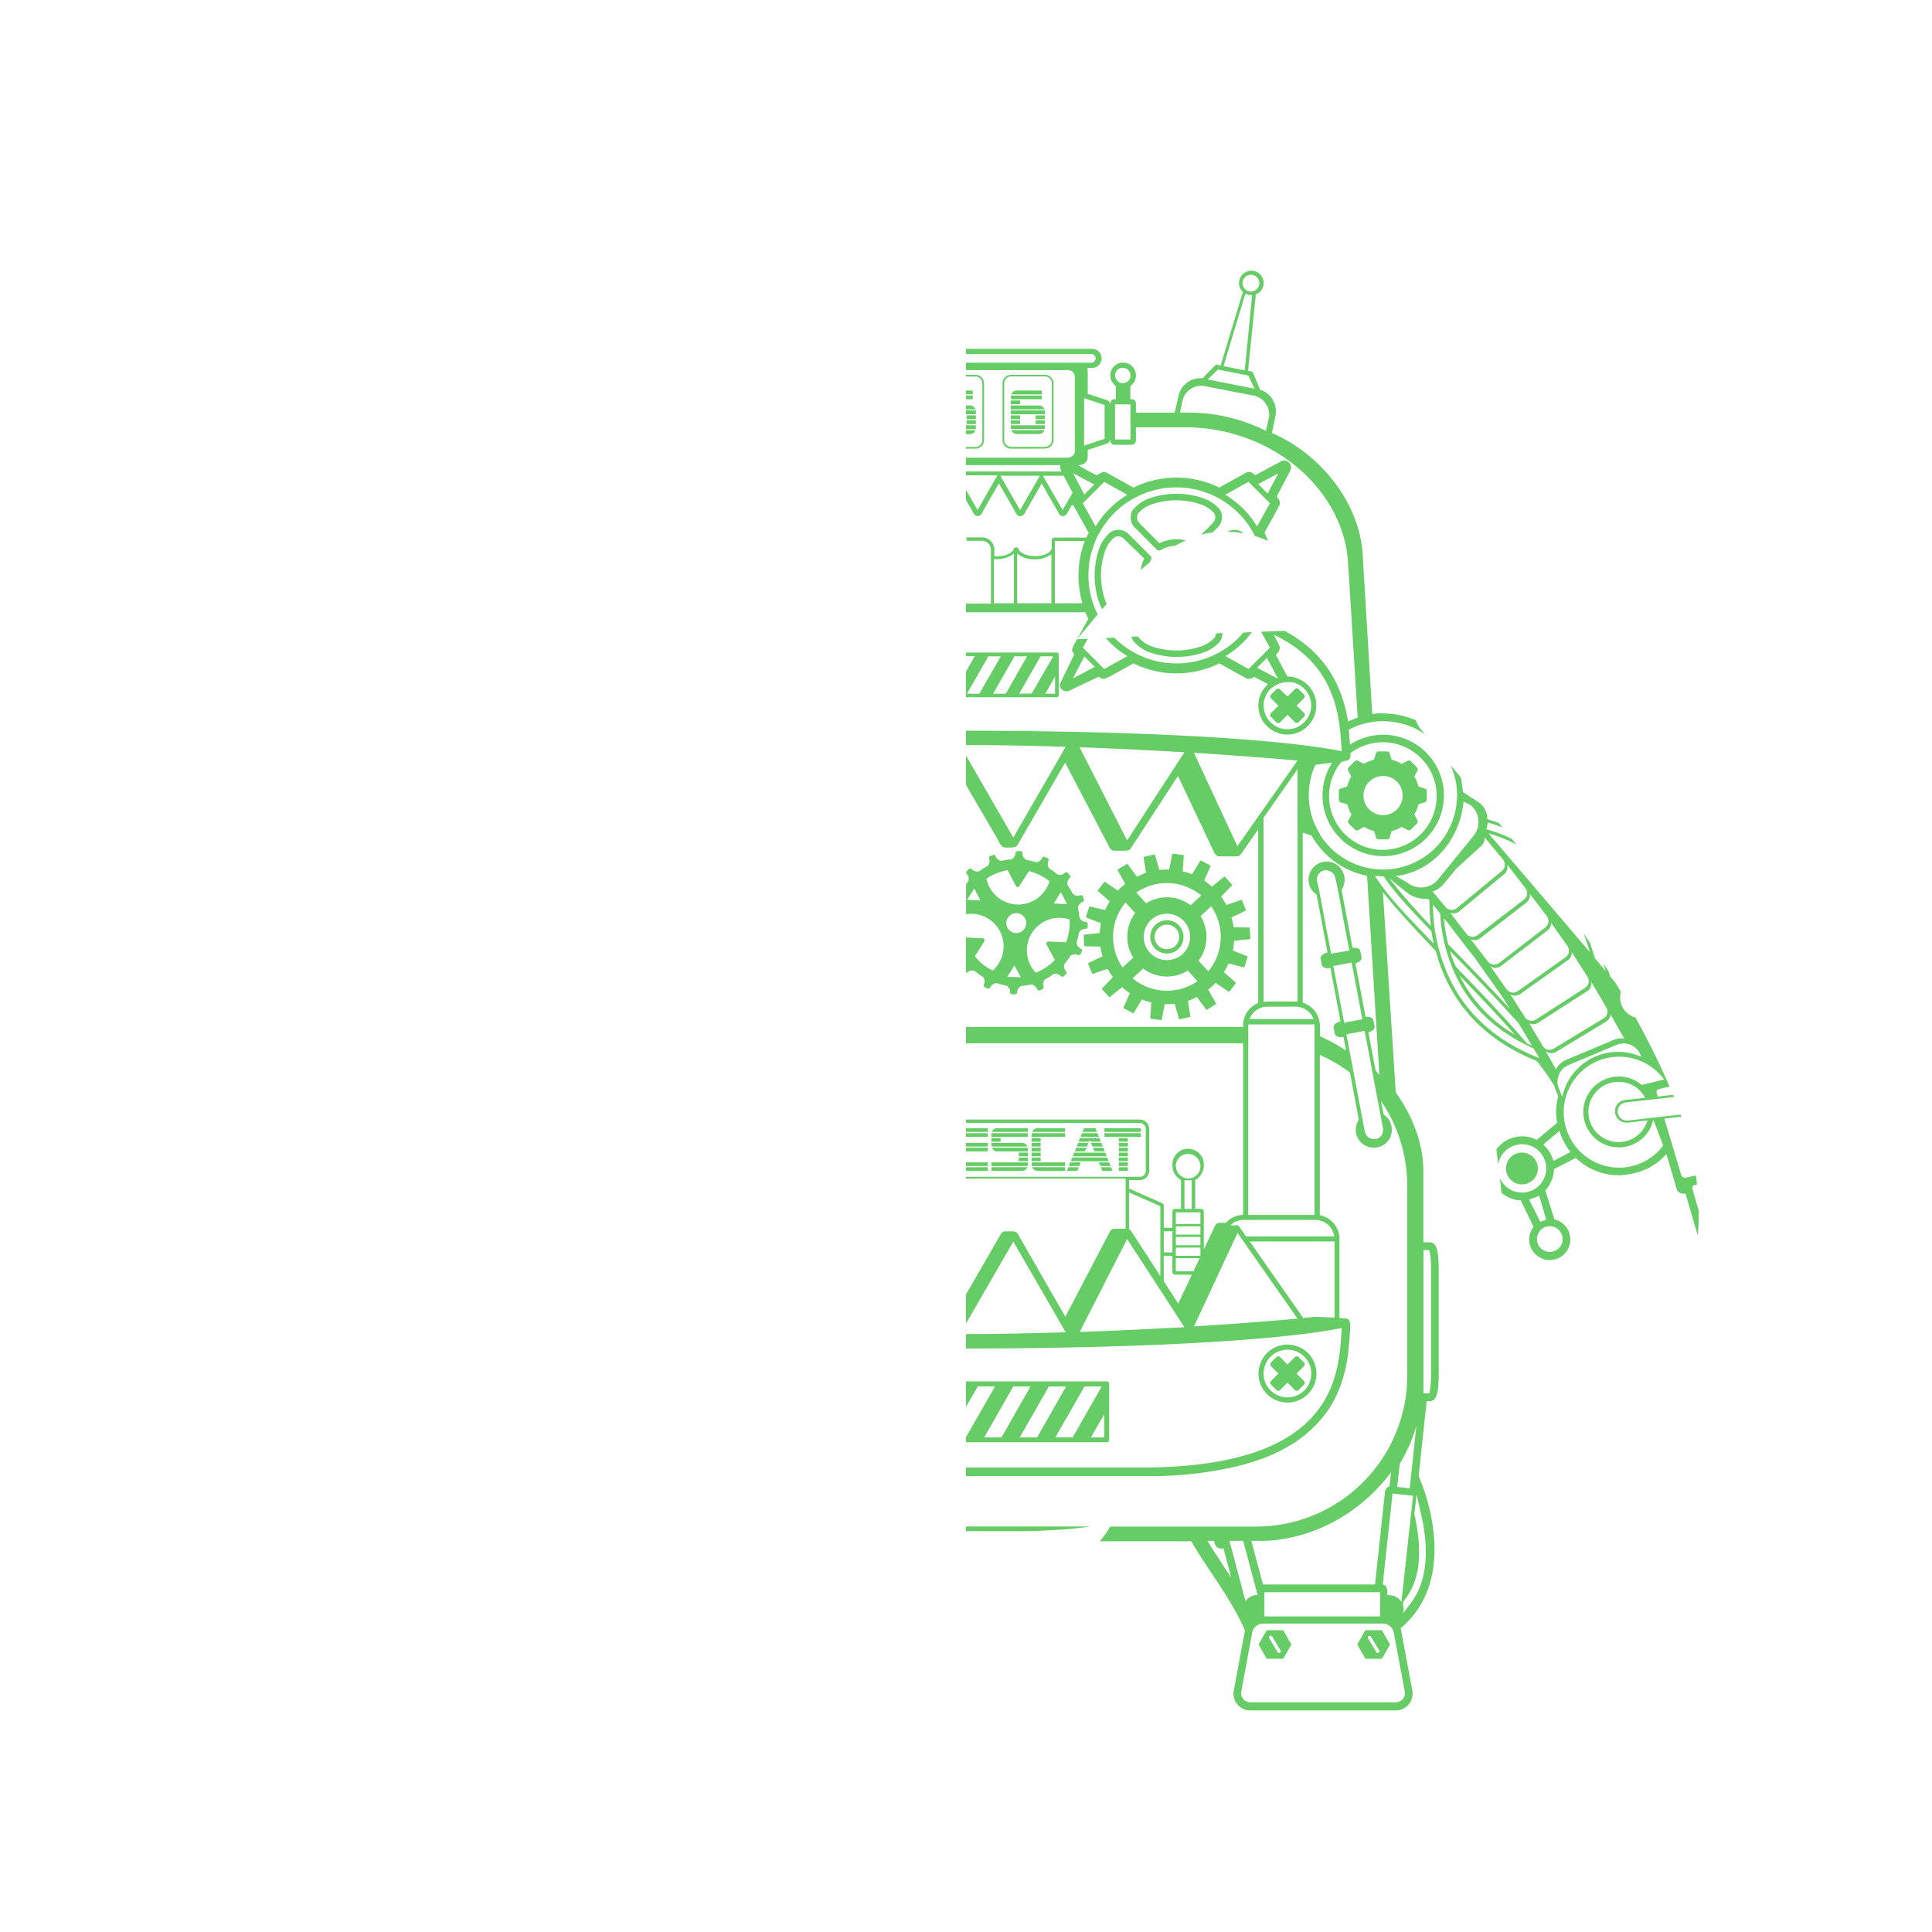 <svg id="图层_1" data-name="图层 1" xmlns="http://www.w3.org/2000/svg" viewBox="0 0 500 500"><defs><style>.cls-1{fill:#6c6;}</style></defs><title>画板 1 副本 222</title><path class="cls-1" d="M332.15,422a.24.24,0,0,0-.19-.11h-4a.24.24,0,0,0-.19.11l-2,3.47a.22.22,0,0,0,0,.22l2,3.49a.24.24,0,0,0,.19.11h4a.24.24,0,0,0,.19-.11l2-3.49a.22.22,0,0,0,0-.22Zm-.88,5.74a.53.53,0,0,1-.24.06.45.45,0,0,1-.37-.2L328.5,424a.43.43,0,0,1,.13-.6.46.46,0,0,1,.61.13l2.16,3.57A.44.44,0,0,1,331.27,427.73Z"/><path class="cls-1" d="M357.69,422a.24.24,0,0,0-.19-.11h-4a.24.24,0,0,0-.19.11l-2,3.47a.22.22,0,0,0,0,.22l2,3.49a.24.24,0,0,0,.19.11h4a.24.24,0,0,0,.19-.11l2-3.49a.22.22,0,0,0,0-.22Zm-.69,5.47a.43.43,0,0,1-.42.33.44.44,0,0,1-.36-.19L354.05,424a.44.44,0,0,1,.13-.59.43.43,0,0,1,.61.14l2.15,3.55A.39.39,0,0,1,357,427.46Z"/><polygon class="cls-1" points="278.64 296.72 281.31 296.72 281.69 295.77 279.01 295.77 278.64 296.72"/><polygon class="cls-1" points="279.64 294.2 284.39 294.2 284.02 293.27 280.02 293.27 279.64 294.2"/><polygon class="cls-1" points="279.14 295.47 281.81 295.47 282.02 294.94 282.23 295.47 284.9 295.47 284.52 294.52 279.52 294.52 279.14 295.47"/><polygon class="cls-1" points="282.35 295.77 282.73 296.72 285.4 296.72 285.03 295.77 282.35 295.77"/><polygon class="cls-1" points="280.53 292 280.15 292.94 283.89 292.94 283.52 292 280.53 292"/><polygon class="cls-1" points="278.13 297.98 280.81 297.98 281.19 297.04 278.51 297.04 278.13 297.98"/><polygon class="cls-1" points="277.11 300.5 286.92 300.5 286.55 299.56 277.51 299.56 277.11 300.5"/><polygon class="cls-1" points="276.12 303.02 278.79 303.02 279.17 302.08 276.5 302.08 276.12 303.02"/><polygon class="cls-1" points="284.37 300.82 284.75 301.76 287.43 301.76 287.05 300.82 284.37 300.82"/><polygon class="cls-1" points="287.93 303.02 287.55 302.08 284.88 302.08 285.25 303.02 287.93 303.02"/><polygon class="cls-1" points="276.62 301.76 279.3 301.76 279.68 300.82 277 300.82 276.62 301.76"/><polygon class="cls-1" points="277.64 299.25 286.42 299.25 286.04 298.3 278 298.3 277.64 299.25"/><polygon class="cls-1" points="282.85 297.04 283.23 297.98 285.91 297.98 285.54 297.04 282.85 297.04"/><rect class="cls-1" x="285.83" y="293.27" width="9.44" height="0.93"/><rect class="cls-1" x="285.83" y="292" width="9.44" height="0.94"/><rect class="cls-1" x="289.54" y="294.52" width="2.35" height="0.94"/><rect class="cls-1" x="289.54" y="295.78" width="2.35" height="0.94"/><rect class="cls-1" x="289.54" y="300.82" width="2.35" height="0.94"/><rect class="cls-1" x="289.54" y="299.56" width="2.35" height="0.94"/><rect class="cls-1" x="289.54" y="298.29" width="2.35" height="0.95"/><rect class="cls-1" x="289.54" y="302.08" width="2.35" height="0.94"/><rect class="cls-1" x="289.54" y="297.04" width="2.35" height="0.94"/><path class="cls-1" d="M398,302.41a4.12,4.12,0,1,0-4.12,4.11A4.12,4.12,0,0,0,398,302.41Z"/><path class="cls-1" d="M347,207.65l1.7.54a9.33,9.33,0,0,0,1.07,2.6l-.81,1.57a.64.64,0,0,0,.11.77l1.61,1.61a.65.65,0,0,0,.46.2.68.68,0,0,0,.31-.08L353,214a9.27,9.27,0,0,0,2.61,1.07l.53,1.7a.66.66,0,0,0,.63.46H359a.65.65,0,0,0,.62-.45l.54-1.7a9.24,9.24,0,0,0,2.6-1.08l1.57.81a.65.65,0,0,0,.77-.1l1.64-1.63a.66.66,0,0,0,.1-.75l-.82-1.58a9.59,9.59,0,0,0,1.07-2.6l1.69-.54a.66.66,0,0,0,.47-.63v-2.27a.66.66,0,0,0-.46-.62l-1.7-.55a9.4,9.4,0,0,0-1.07-2.59l.82-1.57a.65.65,0,0,0-.12-.77l-1.6-1.6a.67.67,0,0,0-.77-.14l-1.58.82a10.13,10.13,0,0,0-2.61-1.08l-.54-1.68a.63.63,0,0,0-.62-.46h-2.27a.63.63,0,0,0-.62.45l-.54,1.7a9.45,9.45,0,0,0-2.61,1.07l-1.58-.82a.66.66,0,0,0-.75.12l-1.6,1.6a.65.65,0,0,0-.14.77l.82,1.58a9.57,9.57,0,0,0-1.07,2.6l-1.72.55a.67.67,0,0,0-.43.62V207A.66.66,0,0,0,347,207.65Zm10.93-6.83a5.07,5.07,0,1,1-5.06,5.06A5.07,5.07,0,0,1,357.91,200.82Z"/><path class="cls-1" d="M340.7,355.49a7.5,7.5,0,1,0-7.5,7.49A7.5,7.5,0,0,0,340.7,355.49Zm-13.67,0a6.17,6.17,0,1,1,6.17,6.15A6.18,6.18,0,0,1,327,355.49Z"/><path class="cls-1" d="M335.13,359.75a.68.68,0,0,0,.94,0l1.4-1.42a.54.54,0,0,0,.19-.47.62.62,0,0,0-.19-.46l-1.92-1.91,1.92-1.93a.68.68,0,0,0,0-.95l-1.4-1.41a.67.67,0,0,0-.47-.19.68.68,0,0,0-.47.19l-1.93,1.93-1.93-1.93a.68.68,0,0,0-.94,0l-1.4,1.41a.68.68,0,0,0,0,.95l1.92,1.93-1.92,1.91a.67.67,0,0,0-.2.46.62.62,0,0,0,.2.47l1.4,1.42a.68.68,0,0,0,.47.19.67.67,0,0,0,.47-.19l1.93-1.93Z"/><path class="cls-1" d="M287.06,372.62V358.15a.64.64,0,0,0-.64-.65H250v6.56l3-5.17s0-.07,0-.1h4.52L250,371.93v1.33h36.42A.63.63,0,0,0,287.06,372.62ZM254.7,372l7.47-13.07s0-.07,0-.1h4.52L259.19,372Zm9.21,0,7.47-13.07a.38.38,0,0,0,0-.1h4.52L268.4,372Zm9.21,0,7.48-13.07a.38.38,0,0,1,0-.1h4.52L277.6,372Zm12.65,0h-3.45l3.45-6Z"/><path class="cls-1" d="M274,180V169.35a.47.47,0,0,0-.48-.47H250v.94h2.28l-2.28,4v6.62h23.47A.47.47,0,0,0,274,180Zm-23.74-.47,5.48-9.6a.1.1,0,0,0,0-.07H259l-5.54,9.67Zm6.76,0,5.48-9.6s0,0,0-.07h3.31l-5.52,9.67Zm6.75,0,5.49-9.6s0,0,0-.07h3.31L267,179.49Zm9.28,0h-2.53l2.53-4.43Z"/><path class="cls-1" d="M315.53,131.65l-.06-.06a10.39,10.39,0,0,0-3.33-2.38,21.3,21.3,0,0,0-15.34,0l-.13.07-.16.08a9.26,9.26,0,0,0-3.21,2.48,1.14,1.14,0,0,0-.15.17,3.74,3.74,0,0,0,.57,4.56l5.67,5.68a.86.86,0,0,0,1,.11,7.61,7.61,0,0,1,3.65-1.09c.93-.5,1.88-1,2.84-1.37a8.86,8.86,0,0,0-2.46-.35,9.39,9.39,0,0,0-4.33,1.06l-.81-.8-1.6-1.61-.57-.56-.84-.85-1.12-1.12h0a4.65,4.65,0,0,1-.72-.92.68.68,0,0,1-.08-.25h0a1.94,1.94,0,0,1,.12-1.49.18.18,0,0,0,.06-.09,7.46,7.46,0,0,1,2.71-2.06l.16-.09a19.32,19.32,0,0,1,7-1.29,19.53,19.53,0,0,1,7,1.29,8.82,8.82,0,0,1,2.74,1.93l0,0a0,0,0,0,0,0,0,2,2,0,0,1,.34,1.47h0v0a.11.11,0,0,1,0,0,1.29,1.29,0,0,1-.11.39.32.32,0,0,1,0,.09h0a6.18,6.18,0,0,1-1.13,1.36l-.12.12h0l-1.42,1.41-.85.86a24.63,24.63,0,0,1,3-.63l1.31-1.3a3.73,3.73,0,0,0,.44-4.73Z"/><path class="cls-1" d="M314.24,165.12v0s0,0,0,0a8.67,8.67,0,0,1-2.74,1.92,19.54,19.54,0,0,1-7,1.3,19.32,19.32,0,0,1-7-1.29l-.16-.09a7.46,7.46,0,0,1-2.71-2.06.21.21,0,0,0-.06-.1s0-.06,0-.09l-1.73.07a3.55,3.55,0,0,0,.4,1,.84.84,0,0,0,.15.18,9.13,9.13,0,0,0,3.21,2.47l.16.09.13.07a21.35,21.35,0,0,0,15.34,0,10.39,10.39,0,0,0,3.33-2.38l.06-.06.11-.17a3.71,3.71,0,0,0,.63-2.14l-1.67.07A1.91,1.91,0,0,1,314.24,165.12Z"/><path class="cls-1" d="M321.39,137.63a3.71,3.71,0,0,0-3.73,0,23.55,23.55,0,0,1,4.14.39l-.24-.21A1.09,1.09,0,0,0,321.39,137.63Z"/><path class="cls-1" d="M293.71,142.18l1.6,1.6.81.81a9.6,9.6,0,0,0-.94,2.92c.76-.65,1.53-1.29,2.32-1.91a6.85,6.85,0,0,1,.37-.71.83.83,0,0,0-.12-1l-5.68-5.68a3.7,3.7,0,0,0-4.55-.56,1.09,1.09,0,0,0-.17.13,9.4,9.4,0,0,0-2.48,3.22l-.09.17a1.34,1.34,0,0,0-.06.12,21.3,21.3,0,0,0,0,15.34c.17.35.35.69.54,1,.38-.44.77-.89,1.17-1.33-.06-.12-.13-.22-.19-.34a19.62,19.62,0,0,1-1.3-7,19.39,19.39,0,0,1,1.3-7l.08-.16a7.41,7.41,0,0,1,2.07-2.7.31.31,0,0,0,.09-.07,2,2,0,0,1,1.49-.13h0a.63.63,0,0,1,.25.09,4.11,4.11,0,0,1,.92.71h0l1.12,1.12.85.85Z"/><path class="cls-1" d="M282.05,234.59a.15.15,0,0,0-.18.11l-.82,2.57a.16.16,0,0,0,.09.19l3.8,1.47a18.7,18.7,0,0,0-.34,2.53l-4,.43a.17.17,0,0,0-.14.16l.12,2.69a.16.16,0,0,0,.15.15l4.06.09a17.39,17.39,0,0,0,.55,2.49l-3.65,1.78a.16.16,0,0,0-.07.21l1,2.49a.15.15,0,0,0,.19.09l3.84-1.31a16.3,16.3,0,0,0,1.38,2.14l-2.82,2.94a.15.15,0,0,0,0,.21l1.82,2a.15.15,0,0,0,.21,0l3.16-2.54a16.76,16.76,0,0,0,2,1.55l-1.65,3.72a.17.17,0,0,0,.08.2l2.39,1.25a.15.15,0,0,0,.2-.07l2.11-3.47a17.21,17.21,0,0,0,2.43.77l-.28,4.05a.15.15,0,0,0,.14.17l2.68.35h0a.14.14,0,0,0,.15-.12l.79-4a18.14,18.14,0,0,0,2.55-.11l1.13,3.91a.18.18,0,0,0,.18.11l2.63-.59a.15.15,0,0,0,.12-.17l-.62-4a17.63,17.63,0,0,0,2.35-1l2.41,3.28a.17.17,0,0,0,.21,0l2.28-1.45a.16.16,0,0,0,0-.21l-2-3.56c.35-.27.67-.54,1-.82s.6-.57.9-.9l3.38,2.26a.16.16,0,0,0,.22,0l1.63-2.14a.16.16,0,0,0,0-.21l-3.06-2.67a15.83,15.83,0,0,0,1.18-2.27l3.94,1a.18.18,0,0,0,.2-.11l.8-2.56a.18.18,0,0,0-.09-.2L319.06,246a16.56,16.56,0,0,0,.33-2.52l4.05-.44a.15.15,0,0,0,.14-.16l-.13-2.69a.14.14,0,0,0-.13-.15h0l-4.07-.08a17.66,17.66,0,0,0-.54-2.5l3.64-1.78a.16.16,0,0,0,.08-.2l-1-2.5a.14.14,0,0,0-.19-.08l-3.85,1.31a19.1,19.1,0,0,0-1.37-2.16l2.82-2.92a.18.18,0,0,0,0-.22l-1.83-2a.15.15,0,0,0-.21,0l-3.16,2.54a20,20,0,0,0-2-1.55l1.64-3.71a.18.18,0,0,0-.06-.21l-2.4-1.25a.18.18,0,0,0-.21.06l-2.1,3.48a15.25,15.25,0,0,0-2.43-.76l.28-4.06a.16.16,0,0,0-.14-.17l-2.68-.35a.15.15,0,0,0-.17.12l-.78,4a18,18,0,0,0-2.55.11l-1.13-3.9a.15.15,0,0,0-.18-.11l-2.63.58a.16.16,0,0,0-.13.17l.62,4a17,17,0,0,0-2.35,1l-2.4-3.29a.14.14,0,0,0-.21,0L289.3,225a.15.15,0,0,0-.05.21l1.95,3.56c-.39.31-.68.57-1,.82s-.57.55-.9.9L286,228.25a.17.17,0,0,0-.22,0l-1.64,2.14a.17.17,0,0,0,0,.21l3.06,2.67a16.27,16.27,0,0,0-1.18,2.26Zm19.33,21.8a14,14,0,0,1-8.28-3.2l2.75-2.53a10.22,10.22,0,0,0,11.55.52l2.52,2.75A14,14,0,0,1,301.38,256.39ZM296,242.21a6,6,0,1,1,5.73,6.26A6,6,0,0,1,296,242.21Zm17.45-7.66a13.88,13.88,0,0,1-.75,16.82l-2.52-2.75a10.22,10.22,0,0,0,.52-11.55Zm-10.84-6a14,14,0,0,1,8.28,3.21l-2.75,2.52a10.2,10.2,0,0,0-11.55-.51L294.08,231A14,14,0,0,1,302.62,228.55Zm-11.33,5,2.51,2.75a10.22,10.22,0,0,0-.5,11.55l-2.76,2.52A13.88,13.88,0,0,1,291.29,233.57Z"/><path class="cls-1" d="M306.3,242.66a4.31,4.31,0,1,0-4.49,4.12A4.3,4.3,0,0,0,306.3,242.66Zm-7.47-.33a3.17,3.17,0,1,1,3,3.31A3.17,3.17,0,0,1,298.83,242.33Z"/><path class="cls-1" d="M252.35,251.35a15.37,15.37,0,0,0,2.07,1.51,1.8,1.8,0,0,1,.22,1.93.56.56,0,0,0,.26.72l.67.31a.53.53,0,0,0,.41,0,.63.63,0,0,0,.31-.29,1.82,1.82,0,0,1,1.63-1.08,17,17,0,0,0,2.49.6,1.82,1.82,0,0,1,1,1.71.54.54,0,0,0,.51.56l.74,0a.54.54,0,0,0,.56-.51,1.88,1.88,0,0,1,1.1-1.64,16.53,16.53,0,0,0,2.53-.39,1.83,1.83,0,0,1,1.53,1.22.63.63,0,0,0,.28.3.7.7,0,0,0,.43,0l.68-.27a.53.53,0,0,0,.3-.68,1.85,1.85,0,0,1,.4-1.92,16.36,16.36,0,0,0,2.18-1.34,1.87,1.87,0,0,1,1.89.53.55.55,0,0,0,.76,0l.54-.49a.56.56,0,0,0,.17-.37.51.51,0,0,0-.14-.39,1.85,1.85,0,0,1-.37-1.94,17.23,17.23,0,0,0,1.51-2.06,1.86,1.86,0,0,1,1.94-.23.55.55,0,0,0,.72-.27l.3-.66a.54.54,0,0,0-.26-.71,1.86,1.86,0,0,1-1.09-1.63,15.59,15.59,0,0,0,.61-2.49,1.81,1.81,0,0,1,1.71-1,.55.55,0,0,0,.56-.52l0-.73a.52.52,0,0,0-.51-.56,1.83,1.83,0,0,1-1.63-1.09,16.83,16.83,0,0,0-.39-2.53,1.86,1.86,0,0,1,1.21-1.55.55.55,0,0,0,.32-.69l-.25-.68a.54.54,0,0,0-.69-.32,1.86,1.86,0,0,1-1.92-.39,16.12,16.12,0,0,0-1.34-2.18,1.83,1.83,0,0,1,.53-1.89.55.55,0,0,0,0-.76l-.49-.54a.53.53,0,0,0-.37-.18.54.54,0,0,0-.4.15,1.84,1.84,0,0,1-1.92.37,16.84,16.84,0,0,0-2.07-1.51,1.82,1.82,0,0,1-.23-2,.53.53,0,0,0-.26-.7l-.67-.31a.51.51,0,0,0-.4,0,.53.53,0,0,0-.31.28,1.87,1.87,0,0,1-1.63,1.09,15.2,15.2,0,0,0-2.5-.61,1.83,1.83,0,0,1-.95-1.71.54.54,0,0,0-.52-.56l-.73,0a.54.54,0,0,0-.56.51,1.8,1.8,0,0,1-1.1,1.63,16.46,16.46,0,0,0-2.53.4,1.85,1.85,0,0,1-1.54-1.21.54.54,0,0,0-.28-.31.53.53,0,0,0-.41,0l-.69.25a.5.5,0,0,0-.29.28.53.53,0,0,0,0,.41,1.81,1.81,0,0,1-.38,1.91,17.94,17.94,0,0,0-2.19,1.35,1.87,1.87,0,0,1-1.89-.54.58.58,0,0,0-.37-.17h0a.6.6,0,0,0-.39.14l-.53.51a.48.48,0,0,0-.17.37.52.52,0,0,0,.13.38,1.82,1.82,0,0,1,.38,1.93l-.55.69v7.81a8.88,8.88,0,0,1,1.63-.11,8.41,8.41,0,0,1,5.26,14.69,14,14,0,0,1-4.62-3.68l2.44-3.87a.52.52,0,0,0,0-.54.51.51,0,0,0-.45-.28l-4.28-.18v9.08a.48.48,0,0,0,.41-.13A1.88,1.88,0,0,1,252.35,251.35Zm8.34,1.43,1.87-2.94,1.61,3.08Zm2.21-11.31a2.58,2.58,0,1,1,2.69-2.47A2.58,2.58,0,0,1,262.9,241.47ZM276.81,238c0,.49,0,1,0,1.48a13.64,13.64,0,0,1-.91,4.37l-4.57-.19a.56.56,0,0,0-.48.25.6.6,0,0,0,0,.54l2.13,4a13.88,13.88,0,0,1-4.91,3.29,8.42,8.42,0,0,1,6.44-14.21A8.12,8.12,0,0,1,276.81,238Zm-2.25-7.11,1.62,3.09-3.48-.15Zm-24.28,2,1.86-2.94,1.61,3.08Zm5-5.5a14,14,0,0,1,5.5-2.18l2.12,4.06a.54.54,0,0,0,.47.28.48.48,0,0,0,.46-.25l2.46-3.86a14.11,14.11,0,0,1,5.31,2.61,8.42,8.42,0,0,1-16.32-.66Z"/><path class="cls-1" d="M328.93,179.77a.66.66,0,0,0,0,.94l1.92,1.92-1.92,1.91a.68.68,0,0,0,0,1l1.4,1.41a.63.63,0,0,0,.94,0L333.2,185l1.93,1.92a.66.66,0,0,0,.47.21,1,1,0,0,0,.47-.21l1.4-1.41a.67.67,0,0,0,0-1l-1.92-1.91,1.92-1.92a.57.57,0,0,0,.19-.47.63.63,0,0,0-.19-.47l-1.4-1.41a.68.68,0,0,0-.94,0l-1.93,1.93-1.05-1-.78-.74h0c-.41-.4-.73-.32-.9-.23h0a.67.67,0,0,0-.14.09Z"/><rect class="cls-1" x="250" y="292" width="5.64" height="0.94"/><rect class="cls-1" x="250" y="293.27" width="5.64" height="0.93"/><rect class="cls-1" x="250" y="295.78" width="5.64" height="0.94"/><rect class="cls-1" x="250" y="297.04" width="5.64" height="0.94"/><rect class="cls-1" x="250" y="302.08" width="5.64" height="0.94"/><rect class="cls-1" x="250" y="300.82" width="5.64" height="0.94"/><rect class="cls-1" x="256.59" y="294.52" width="2.36" height="0.94"/><path class="cls-1" d="M256.59,293.57v.63H266v-.93h-9.42A1.39,1.39,0,0,0,256.59,293.57Z"/><path class="cls-1" d="M266,292h-7.87a1.43,1.43,0,0,0-1.45.94H266Z"/><path class="cls-1" d="M256.59,296.4a1.58,1.58,0,0,0,0,.32h9.29a1.46,1.46,0,0,0-1.45-.94h-7.87Z"/><rect class="cls-1" x="263.67" y="298.29" width="2.37" height="0.95"/><rect class="cls-1" x="263.67" y="299.56" width="2.37" height="0.94"/><path class="cls-1" d="M256.59,303h7.87a1.46,1.46,0,0,0,1.45-.94h-9.32Z"/><path class="cls-1" d="M256.59,301.76H266c0-.09,0-.21,0-.3v-.64h-9.45Z"/><path class="cls-1" d="M266,297.36a2.91,2.91,0,0,0,0-.32h-9.29a1.43,1.43,0,0,0,1.45.94H266Z"/><rect class="cls-1" x="266.98" y="295.78" width="2.35" height="0.94"/><rect class="cls-1" x="266.98" y="294.52" width="2.35" height="0.94"/><path class="cls-1" d="M267,293.57v.63h8.66v-.93H267A1.39,1.39,0,0,0,267,293.57Z"/><path class="cls-1" d="M275.64,292h-7.09a1.44,1.44,0,0,0-1.44.94h8.53Z"/><rect class="cls-1" x="266.98" y="297.04" width="2.35" height="0.94"/><path class="cls-1" d="M268.55,303h7.09v-.94h-8.53A1.44,1.44,0,0,0,268.55,303Z"/><rect class="cls-1" x="266.98" y="299.56" width="2.35" height="0.94"/><path class="cls-1" d="M267,301.46a1.53,1.53,0,0,0,0,.3h8.63v-.94H267Z"/><rect class="cls-1" x="266.98" y="298.29" width="2.35" height="0.95"/><path class="cls-1" d="M438,307.69a.79.79,0,0,1,.06-.64.85.85,0,0,1,.54-.39l.6-.14c-.09-.77-.2-1.54-.32-2.31l-.82.19-.05,0-1.76.4a1,1,0,0,1-1.13-.66l-4.39-14.64,4.37-.49c-.06-.19-.13-.38-.19-.56L421.28,290a2.38,2.38,0,0,1-2.61-2.09,2.37,2.37,0,0,1,2.08-2.61l12.48-1.39c-.07-.19-.14-.37-.22-.56l-4,.45-.28-.95a.81.81,0,0,1,.61-1l2.74-.63c-.36-.85-.7-1.63-1-2.3-2.46-5.44-5.07-10.6-7.8-15.57a5.43,5.43,0,0,1-4-5.24,5.36,5.36,0,0,1,.2-1.46c-.48-.81-1-1.61-1.46-2.4l-1.2-1.42-.16-.21c-.09-.36-.19-.7-.28-1.05-.46-.74-.94-1.47-1.41-2.2.18.64.36,1.26.54,1.92L412.77,248c-.41-1.38-.84-2.7-1.28-4-.54-.81-1.09-1.62-1.64-2.42.55,1.49,1.09,3.07,1.6,4.74l-.22-.17-26-30.47a35.42,35.42,0,0,1,7.25,2.91l-1.23-1.5a37,37,0,0,0-6.6-2.49,5.81,5.81,0,0,0,.36-1.75c1.22.35,2.5.76,3.82,1.27l-.94-1.14c-1-.37-2.06-.69-3-1,0-.17,0-.32,0-.49a5.08,5.08,0,0,0-2.06-3.74L378.62,205c-.18-1.49-.37-2.81-.55-3.79-.36-.44-.72-.87-1.09-1.3l-1.58-1.89a19,19,0,0,1,1.65,6.6l0,0a7.69,7.69,0,0,1,0,2v0A19.14,19.14,0,0,1,346.17,221c-.32-.23-.64-.48-1-.79l-.09-.09-.23-.22a14.32,14.32,0,0,1-1.22-1.25A22.28,22.28,0,0,1,342,216.6a31.14,31.14,0,0,1-2.18-4.35l-.15-.51c-.2-.57-.29-.91-.29-.91h0a18.78,18.78,0,0,1-.67-5,19.1,19.1,0,0,1,1.73-7.92h.33l4-.56a15.71,15.71,0,1,0,4.61-4.64l-.3-3.89a19.08,19.08,0,0,1,19.67,1.18l-.95-1.15a7.28,7.28,0,0,1-1.34-2.42,21.06,21.06,0,0,0-8.51-1.79,7.91,7.91,0,0,0-2.81.2l-2.48-41.35c-.82-13.33-10.81-25.95-23.47-31.42l.91-4.55a5.83,5.83,0,0,0-4-6.65l-1.77-4.33a.67.67,0,0,0-.48-.4l-.66-.14L323,96l2-19.82a2.34,2.34,0,0,0,.27-.15.29.29,0,0,1,.11,0l0,0a3.16,3.16,0,0,0,1.11-4.55,3.21,3.21,0,0,0-2-1.37,3.25,3.25,0,0,0-3.78,2.53,3.17,3.17,0,0,0,.56,2.48h0l.18.19c.07.08.12.17.2.25l-5.74,19-.29-.06-.55-.11a.68.68,0,0,0-.61.19l-3.28,3.34a3.93,3.93,0,0,0-.48-.06,5.86,5.86,0,0,0-5.72,4.7l-1,4.24h-10v-2.39a1.12,1.12,0,0,0-1.12-1.11h-.33v-3.4a3.32,3.32,0,1,0-3.73,0v3.4h-.34a1.11,1.11,0,0,0-1.11,1.11v.22h-.08a1.12,1.12,0,0,0-.76-1.06l-5-1.65V96.08a3.25,3.25,0,0,0-.14-.89h1.11a2.46,2.46,0,1,0,0-4.91H250v1.34h32.43a1.12,1.12,0,1,1,0,2.24H250v1.93h26.41a1.78,1.78,0,0,1,1.77,1.79v19.08a1.78,1.78,0,0,1-1.77,1.78H250v1.94h24.46a1.77,1.77,0,0,0,.11,1.35l.17.3H250v1h8.13L253,132l-3-5.21v2.64l2.13,3.66a1.08,1.08,0,0,0,.88.46,1.12,1.12,0,0,0,1-.55l1-1.8.56-1,.54-.92,2.41-4.18,2.2,3.82.49.84.16.27.23.41.55,1,.91,1.58a1.11,1.11,0,0,0,1,.55,1.12,1.12,0,0,0,1-.55l.54-.94,1.69-2.94,2.31-4,.5.86.63,1.1,0,.06.9,1.56,1,1.69.49.84,1,1.76a1.09,1.09,0,0,0,.95.55,1.15,1.15,0,0,0,1-.55l1.26-2.2.51-.05c0,.1.06.19.1.29l.91,1.63,2.14,3.85.76,1.35c-.21.41-.4.82-.58,1.24h-8.3a.66.66,0,0,0-.68.66v2.21a1,1,0,0,0-.09.13c-.21.87-1.9,1.8-4.23,1.8s-4-.94-4.24-1.8l0,0a.68.68,0,0,0-.18-.28l-.09-.06a.65.65,0,0,0-.33-.11h-.12c-.05,0-.09,0-.13.05h-.05a.66.66,0,0,0-.46.44c-.22.86-1.91,1.8-4.25,1.8-.23,0-.46,0-.68,0v-1.69a3.2,3.2,0,0,0-3.2-3.2h-4v.89h4a2.31,2.31,0,0,1,2.31,2.31v13.94H250v2.25h30.89c.23.58.5,1.15.77,1.71l-2.17,3.91L278,166.78s-.81,1.38-.44,1.85l.44.75L274.31,177a1.35,1.35,0,0,0,.49,1.4,1.75,1.75,0,0,0,1.25.51,1.72,1.72,0,0,0,.83-.2l.68-.36.64-.31,6.15-2.9.17.11a2,2,0,0,0,.44.27l.17.07a1.38,1.38,0,0,0,.49.1,1,1,0,0,0,.54-.15l1.07-.47,6.11-3.38a25.21,25.21,0,0,0,22.22,0l6.84,3.78a1.79,1.79,0,0,0,2.11-.29l0-.05,3.65,1.92a7.42,7.42,0,0,0-2.5,5.55,7.5,7.5,0,1,0,7.52-7.5l-3-5.66.49-.5a1.77,1.77,0,0,0,.3-2.1L330,164.94l-.33-.68c16.23,7.72,17,21.21,17.54,29.72,0,.14,0,.29,0,.43-5.37-1.13-29.32-5.18-97.21-5.31v3.72c8.89,0,17.56.2,25.79.46l-13.54,23.47L250,195.54v7.54l.53.91,0,.08,7,12,1,1.73a0,0,0,0,0,0,0l0,.07a2.94,2.94,0,0,0,1.2,1.4,1.56,1.56,0,0,0,.43.08h1.14a4.18,4.18,0,0,0,1.58-.22,1.38,1.38,0,0,0,.42-.38l11.18-19.35,1.18-2,1.23,2.35,2.83,5.4,7.29,13.91.08.16.11.22a1.34,1.34,0,0,0,1.18.72H291a4.19,4.19,0,0,0,1-.11h0c.61-.16.6-.44.6-.44l11.6-17.79.66-1,.29.61,8,16.91,1,2.1a2.23,2.23,0,0,0,1.08,1.19l.18,0h4.65a1.34,1.34,0,0,0,1.08-.57l4.48-6.4v44.92a6.31,6.31,0,0,0-3.69,4.11,10.33,10.33,0,0,0-.22,1.22,4,4,0,0,0,0,.5v.38H250V270h71.72v44.41a6.23,6.23,0,0,0-4.48,2.05h-1.58a1.35,1.35,0,0,0-1.21.76l-2.9,6.13v-9.83a.66.66,0,0,0-.66-.67h-1.57v-7.47a4.3,4.3,0,0,0,2.23-3.81,4.07,4.07,0,1,0-8.13,0,4.3,4.3,0,0,0,2.23,3.81v7.47h-1.56a.67.67,0,0,0-.67.67v4.22h-2.23V312a.64.64,0,0,0-.4-.6l-8.59-3.81V305.4H295a2.43,2.43,0,0,0,2.42-2.44V292.17a2.44,2.44,0,0,0-2.42-2.44H250v.89h45a1.55,1.55,0,0,1,1.53,1.55V303a1.54,1.54,0,0,1-1.53,1.55H250V305h41.31v13h-2.88a1.34,1.34,0,0,0-1.18.72l-2.74,5.24-7.14,13.64-1.66,3.15-1.19-2.07-.13-.22-1.9-3.3L263.79,320l-.39-.68a1.24,1.24,0,0,0-.45-.43,2.46,2.46,0,0,0-1.13-.23h-1.61a1.33,1.33,0,0,0-1.16.66l-8.85,15.32-.2.35v7.52l12.25-21.19,13.55,23.47c-8.23.26-16.9.43-25.8.46V349c67.88-.12,91.83-4.18,97.21-5.31,0,.14,0,.28,0,.43-.73,12.46-2.1,35.67-51.77,35.67H250V382h45.91c1,0,2.06,0,3.07,0V382h1V382a98.71,98.71,0,0,0,18.76-2.21l1.16-.26c.64-.16,1.29-.32,1.91-.49s1.09-.31,1.74-.51l.44-.14c.9-.29,1.92-.63,3-1l.22-.08,1-.41c.55-.23,1.1-.46,1.62-.7h0l1-.48c.1-.05.19-.11.29-.15h0l.38-.2v0l.26-.13v0l.44-.23v0c.43-.23.84-.45,1.23-.69v0L334,374v0l.19-.12h0c.25-.15.49-.29.73-.45h0c.72-.46,1.39-.94,2-1.43a32,32,0,0,0,6.31-6.4l.28-.39.4-.56a28.66,28.66,0,0,0,1.47-2.54l0,0c.15-.29.3-.58.43-.85l0,0a35.74,35.74,0,0,0,3.05-10.82c.06-.49.37-3.56.44-4.53,0-.57.07-1.12.1-1.65,0-.21,0-.41,0-.62v-.07h0a.76.76,0,0,1,0-.15h0c.06-.49.15-2.06-1.11-2.21l-1.64-.09,0-.54h0V320.62a6.28,6.28,0,0,0-5.08-6.13V273a42.25,42.25,0,0,1,7.81,4.57l2.27,12.24a4.63,4.63,0,0,0,2.72,7.06,6.07,6.07,0,0,0,2.14.07h-.05a5.13,5.13,0,0,0,.87-.26h0a4.6,4.6,0,0,0,2.08-1.68,4.67,4.67,0,0,0-1.33-6.54l-.67-3.51a38.8,38.8,0,0,1,6.78,22V356a39.12,39.12,0,0,1-39.09,39.08h-37.8a1.29,1.29,0,0,1-.09.16,20,20,0,0,1-1.54,2.33c-.31.42-.66.86-1.05,1.31H308.3c1.43,2.48,3.11,5,4.92,7.77l.11.15c3.15,4.72,6.58,9.86,8.85,15.13a.14.14,0,0,1,0,.07l-2.86,15.42a4.36,4.36,0,0,0,4.4,5.24h37.38a4.48,4.48,0,0,0,3.48-1.57,4.39,4.39,0,0,0,.91-3.67L362.62,422c0-.19-.11-.38-.17-.57h0C379,407.48,367.14,382,367.14,382l2.08-19.37h.64c1.69,0,2.49-1.16,2.49-7.77V329.28c0-6.61-.8-7.77-2.49-7.77h-1.5V303c0-11.25-7.14-20.23-7.14-20.23L357.9,230.9h0c3.59,4.51,8.4,9.69,13.67,15.18a41.68,41.68,0,0,0,4.24,10.38c4.7,8.11,12.07,14.19,21.94,18.14a67.65,67.65,0,0,1,4.53,6.45,4.75,4.75,0,0,0,.34,1.09l.65,1.57a16.44,16.44,0,0,0-.55,4.12,15.71,15.71,0,0,0,.15,2h0s0,.14.07.38,0,.25.05.38L397.69,295a8.21,8.21,0,0,0-10.43,2.48l.48,3.82a6.26,6.26,0,1,1,.42,3.56c.15,1.27.29,2.54.43,3.81a8.24,8.24,0,0,0,5,2l3.3,6.85a5.24,5.24,0,0,0-1.13,3.24,5.32,5.32,0,1,0,6.53-5.17l-2.35-7.47a4,4,0,0,0,.26-.32,2,2,0,0,0,.14-.22A8.24,8.24,0,0,0,402,304a4.88,4.88,0,0,0,.16-1.42l5.64-2.92h0c.17.16.33.32.51.46h0a16.13,16.13,0,0,0,9.39,4,18.23,18.23,0,0,0,7.91-1.38l.7-.28a16.56,16.56,0,0,0,4.93-3.77l.18.49,2.49,8.47a1.79,1.79,0,0,0,2.09,1.23l.2,0,3.16,10.8a51.07,51.07,0,0,0,.28-6.31ZM264,132l-5.12-8.88h10.24Zm11,0-5.1-8.88h5.37l2.32,4.41Zm-12.6,24.12h-5.18V144.7c.22,0,.45,0,.68,0a6.48,6.48,0,0,0,4.5-1.48Zm9.7,0h-8.86V143.23a6.45,6.45,0,0,0,4.54,1.51,6.76,6.76,0,0,0,4.32-1.31Zm8,0H273V140h7.74A25.64,25.64,0,0,0,280.11,156.07Zm41.5-83.26a2.18,2.18,0,1,1,1.72,2.56A2.2,2.2,0,0,1,321.61,72.81ZM322.3,76a3.39,3.39,0,0,0,1.76.33l-1.93,19.51-5.48-1.09Zm-7.08,19.64,7.84,1.55,1.62,3.41-12.12-2.39ZM306,103.85a4.94,4.94,0,0,1,4.84-4,5.12,5.12,0,0,1,1,.09l12.65,2.45a5,5,0,0,1,3.89,5.8l-.78,3.3A45,45,0,0,0,307,106.78l-1.63,0Zm-17.43-6.67a2,2,0,1,1,2,2A2,2,0,0,1,288.61,97.18Zm0,7.47h4v9.08h-4Zm-8-1.6,5.3,1.76v8.75l-5.3,1.76Zm-2.84,19.44,5.48,2.89-2.59,2.6Zm2.5,7.76,5.54-5.54,6,3.35a23.58,23.58,0,0,0-8.21,8.2Zm-2.59,45.33,3-5.69,2.7,2.7Zm56.33,1a1.24,1.24,0,0,1,.32,0l.24,0a6.15,6.15,0,1,1-7.5,6,6.09,6.09,0,0,1,1.89-4.4v0l.05,0,.11-.1c.12-.11.41-.31.41-.31A6.42,6.42,0,0,1,334,176.57Zm-3.22-.91-5.41-2.85,2.56-2.56Zm1.68-12.41-6.05.25,2.28,4.1-5.52,5.53-6-3.33a24.66,24.66,0,0,0,4.61-3.59,23.79,23.79,0,0,0,2.23-2.62l-2.2.09c-.39.46-.78.92-1.21,1.35a22.78,22.78,0,0,1-32.19,0l-2.21.09c.33.37.67.74,1,1.09a24.34,24.34,0,0,0,4.61,3.59l-6,3.33-5.54-5.53,1.28-2.29-2.79.11c1.57-1.85,3.36-4.06,5.35-6.4a22.74,22.74,0,1,1,40.7-20.31,27.24,27.24,0,0,1,3.39,1.29c-.28-.73-.58-1.45-.92-2.16L331,131a1.79,1.79,0,0,0-.3-2.11l-.32-.32,3.55-6.77a1.76,1.76,0,0,0-.31-2.08,1.79,1.79,0,0,0-2.08-.32L324.82,123l-.31-.32a1.78,1.78,0,0,0-2.12-.29l-6.85,3.79a25.23,25.23,0,0,0-22.19,0l-6.83-3.79a1.74,1.74,0,0,0-1.28-.15,8,8,0,0,0-1.4.77l-2-1L279,120.38c1.64,0,2.2-.86,2.4-1.49a3,3,0,0,0,.11-.73v-1.73l5-1.64a1.13,1.13,0,0,0,.76-1.06h.08V114a1.11,1.11,0,0,0,1.11,1.11h4.4a1.12,1.12,0,0,0,1.12-1.11V110.6h12.9c21.94,0,40.76,15.72,42,35l2.49,40.13a22.43,22.43,0,0,0-2.49,1C347.59,179,344.17,169.6,332.43,163.25Zm-3.77-33-3.34,6a24.54,24.54,0,0,0-3.59-4.62,24.94,24.94,0,0,0-4.63-3.6l6-3.34Zm-3.05-5,5.21-2.75-2.75,5.22Zm22.78,71.59.17,0a1.3,1.3,0,0,0,.77-.58l0,0a1.61,1.61,0,0,0,.12-.33s0,0,0,0v0a2.25,2.25,0,0,0,.05-.22,1.06,1.06,0,0,0,0-.31c0-.16,0-.33,0-.5a13.92,13.92,0,1,1-2.39,2.3Zm20,154V323.5h1.46c.23.33.53,2.44.53,5.78v25.56c0,3.34-.3,5.45-.53,5.78h-1.46Zm-44.58,47.92h1.92s19.68,1.32,34.26-17.69l-.39,3.58a1.88,1.88,0,0,0-.52.28,1.74,1.74,0,0,0-.65,1.19l-2.58,23.94h-29l-3-11.29Zm33.37,13.3v6.25H327.22v-6.25h29.93Zm-40.86-7.36c-1.36-2-2.66-4-3.84-5.94h1.7l.18.69a1.82,1.82,0,0,0,.82,1.08,1.84,1.84,0,0,0,.89.23,1.74,1.74,0,0,0,.45-.06l.11,0,2,7.53C317.83,407.1,317.05,405.93,316.29,404.79Zm1.86-5.94h3.56l3.73,14h-.07a3.76,3.76,0,0,0-3.07,1.6Zm45.36,38.9a2.37,2.37,0,0,1-2.43,2.89H323.7a2.38,2.38,0,0,1-2.44-2.89l2.86-15.42a2.89,2.89,0,0,1,2.87-2.06H357.8a2.88,2.88,0,0,1,2.86,2.07Zm-4-24.9a3.19,3.19,0,0,0-.54,0h0c.28-2.81-1.15-2.67-1.15-2.67l2.54-23.58,5.3.58-3,27.45A3.71,3.71,0,0,0,359.51,412.85Zm8.68-18.94c1.37,7.71,1.22,15.1-2.94,20.83-.71,1-1.44,1.94-2.18,2.89a3.67,3.67,0,0,0,.17-1.06,4,4,0,0,0-.18-1.09l.1-.89.66-.89c4.22-5.84,4-13.54,2.19-21.77l.57-5.09Zm-3.39-8.66-3.23-.36.65-6a41.31,41.31,0,0,0,4.3-9.75Zm39.59-64.5a3.33,3.33,0,1,1-3.32-3.33A3.32,3.32,0,0,1,404.39,320.75Zm-4.23-4.93a3.57,3.57,0,0,0-1.53.52l-2.94-5.87a8.55,8.55,0,0,0,2.6-1Zm20.41-31.07a2.9,2.9,0,0,0-2,1.08,2.95,2.95,0,0,0,2.29,4.79,1.94,1.94,0,0,0,.34,0l5.14-.58a7.8,7.8,0,1,1-.6-5.85ZM406.73,247a2.5,2.5,0,0,0,0-.67l4.09,6.44a2.13,2.13,0,0,1,.29,1.59,2.1,2.1,0,0,1-.93,1.33l-12.65,8.15a2.1,2.1,0,0,1-1.15.35,2.13,2.13,0,0,1-1.78-1l-3.66-5.79a2.38,2.38,0,0,0,1.12.27,2.48,2.48,0,0,0,1.39-.43l12.29-8.72A2.39,2.39,0,0,0,406.73,247Zm-29.87,3.26a19.56,19.56,0,0,1-1.57-4.14c1.16,1.2,1.67,1.69,2.85,2.91l.05.05c5.11,5.29,10.26,10.64,14.82,15.75l3.46,5.77c-.43-.19-.87-.37-1.29-.57C389.8,263.7,383.15,256.8,376.86,250.29Zm15.27,17.58a37,37,0,0,1-13.24-13.19c-.42-.73-.8-1.47-1.16-2.21C382.65,257.56,387.71,262.84,392.13,267.87Zm-10.49-20h0l7.23,10.21L390.1,260l.57,1c-3.78-4.12-7.84-8.33-11.88-12.51l-4-4.12a45.14,45.14,0,0,1-1.11-6.73l.93,1.13h0l5.08,6.62h0Zm19.79-8.64a2.28,2.28,0,0,0,0-.37l4.22,6a2.12,2.12,0,0,1,.36,1.57,2.09,2.09,0,0,1-.87,1.36l-12.28,8.72a2.15,2.15,0,0,1-3-.51l-4.16-5.92a2.42,2.42,0,0,0,1.34.42,2.35,2.35,0,0,0,1.47-.5l11.95-9.16A2.43,2.43,0,0,0,401.43,239.23Zm-1.14-2.16a2.12,2.12,0,0,1-.4,3L388,249.2a2.15,2.15,0,0,1-1.29.43,2.05,2.05,0,0,1-1.68-.83l-4.4-5.72a2.5,2.5,0,0,0,1,.21,2.45,2.45,0,0,0,1.48-.5L395,233.63a2.42,2.42,0,0,0,.91-2.3Zm-5.53-7.21a2.12,2.12,0,0,1-.39,3L382.43,242a2.13,2.13,0,0,1-1.29.45,2.11,2.11,0,0,1-1.69-.84l-4.14-5.4a2.31,2.31,0,0,0,.83.16,2.45,2.45,0,0,0,1.55-.55l11.61-9.6a2.42,2.42,0,0,0,.79-2.43Zm-11.37-10.93a2.39,2.39,0,0,0,.81-1.68,2.53,2.53,0,0,0-.06-.61l4.82,5.81a2.11,2.11,0,0,1-.29,3L377.06,235a2.1,2.1,0,0,1-1.35.48,2.07,2.07,0,0,1-1.62-.76l-.63-.75-2.6-3.12-.11-.13a6.21,6.21,0,0,0,2.85-1.92L377,224.7Zm-4.62-11.45,1.76.87a5.67,5.67,0,0,1,.82,8l-9.18,11.27a5.65,5.65,0,0,1-4.4,2.09,5.74,5.74,0,0,1-3.59-1.27l-2.91-1.69C370.92,225.51,377.77,217.35,378.77,207.48ZM364,230.9a7.68,7.68,0,0,0,4.84,1.72c.25,0,.49,0,.73,0l.12.14.25.32a54.76,54.76,0,0,0,.4,6.6,163.08,163.08,0,0,1-10.82-12.38Zm-72.3-13.39-12.3-24.11c9.87.34,19,.8,27.11,1.29ZM320.23,219,309,194.83c12.11.76,21.51,1.54,26.8,2Zm15.58-19.95v60.15c-.16,0-.32,0-.49,0H328a5.34,5.34,0,0,0-1,.1V211.65ZM328,260.52h7.32a5,5,0,0,1,4.64,3.22H323.38A4.93,4.93,0,0,1,328,260.52Zm-4.95,5c0-.14,0-.27,0-.4h17.16c0,.13,0,.26,0,.4v48.9H323.05Zm-18.74,36.07a3.18,3.18,0,1,1,3.18,3.4A3.31,3.31,0,0,1,304.31,301.54Zm4.12,3.87v7.4h-1.89v-7.4Zm-4.12,8.3h6.35v3h-6.35Zm0,3.62h6.35v2.13h-6.35Zm0,2.74h6.35v2.15h-6.35Zm0,2.76h6.35V325h-6.35Zm-3.12-4.23h2.23v5.47h-2.23Zm-9-10.06,8.1,3.57v18.07l-7.55-11.63a1.27,1.27,0,0,0-.55-.45Zm-12.79,36.17,12.3-24.11,14.81,22.82C298.44,343.91,289.28,344.37,279.41,344.71Zm25.52-7.4-3.74-5.76V325h2.23v4.22a.68.68,0,0,0,.67.67h4.38Zm-.62-8.35v-3.38h6.17l-1.6,3.38ZM309,343.28l11.28-24.2,15.52,22.18C330.47,341.74,321.07,342.52,309,343.28ZM345.38,341l-4.71-.22h-.17l-3.22.31-13.85-19.8h21.95Zm-.07-21H322.49l-1.83-2.62a.69.69,0,0,0-.61-.28h-1.62a4.92,4.92,0,0,1,3.43-1.39h18.56A5,5,0,0,1,345.31,320Zm-3.69-51.82v-2.71a4.9,4.9,0,0,0-.08-.77s0,0,0,0a6.13,6.13,0,0,0-.22-1,6.28,6.28,0,0,0-4.18-4.21v-44l2.28.73a21.29,21.29,0,0,0,14.37,10.43l3.2,51.58L356,277l-1.86-9.85a2.59,2.59,0,0,0,1.43-.83,1,1,0,0,0,.16-.75l-.29-1.52c-.12-.57-.71-.91-1.59-.91a3.58,3.58,0,0,0-.45,0l-2.62-13.85a2.44,2.44,0,0,0,1.4-.82,1,1,0,0,0,.18-.76l-.29-1.51c-.1-.58-.7-.92-1.58-.92a3.42,3.42,0,0,0-.46,0l-2.84-15a4.69,4.69,0,0,0-3.87-7.31,5,5,0,0,0-.87.09,4.69,4.69,0,0,0-3.72,5.46,4.61,4.61,0,0,0,2,3l2.84,15c-1.2.26-1.91.9-1.78,1.63l.28,1.5c.12.58.72.93,1.61.93a3.55,3.55,0,0,0,.64-.06l2.61,13.83a2.57,2.57,0,0,0-1.6.87.92.92,0,0,0-.17.75l.29,1.51c.11.58.71.92,1.6.92a4.76,4.76,0,0,0,.64-.06l.67,3.54A48.41,48.41,0,0,0,341.62,268.18ZM346,249.81l1.26-.23,2.54-.49,2.78,14.69-2.55.49-.43.08-1.74.32L345.07,250Zm-1.51-3-3.13-16.56-.51-2.21a2.36,2.36,0,0,1,.38-1.8,2.41,2.41,0,0,1,1.53-1,2.32,2.32,0,0,1,.46,0,2.42,2.42,0,0,1,2.36,2l.5,2.2L349.2,246Zm13.43,45.2a2.39,2.39,0,0,1-1.91,2.8,2.3,2.3,0,0,1-.45,0,2.42,2.42,0,0,1-2.36-2l-4.75-25.14,4.72-.89Zm-2.07-65.4a18.44,18.44,0,0,0,2.25.2c3,4.47,6.5,8.05,12.33,14.18.17,1.08.39,2.17.65,3.28C363.88,236.8,359.11,231.91,355.84,226.65ZM376.59,256a45.06,45.06,0,0,1-5.74-21.88l1.88,2.29a42.4,42.4,0,0,0,5.39,18.7c4.09,7.06,10.39,12.47,18.76,16.2l1.53,2.55C388.58,270,381.23,264,376.59,256Zm22.67,14.7-3.48-5.87a2.54,2.54,0,0,0,1,.24,2.45,2.45,0,0,0,1.31-.39l12.66-8.16a2.35,2.35,0,0,0,1.06-1.51,2.73,2.73,0,0,0,0-.9l2.24,3.78v0l1.65,2.81a2.09,2.09,0,0,1,.25,1.6,2.06,2.06,0,0,1-1,1.29l-12.89,7.81a2,2,0,0,1-1.08.31A2.13,2.13,0,0,1,399.26,270.71ZM400,272a2.41,2.41,0,0,0,1.51.55,2.5,2.5,0,0,0,1.25-.34l12.88-7.81a2.42,2.42,0,0,0,1.1-1.48,2.9,2.9,0,0,0,.06-.41l3.42,6.05a1.21,1.21,0,0,1,.09.2,4.48,4.48,0,0,0-.64-.05,5.21,5.21,0,0,0-2,.4l-12.36,5.19a5.09,5.09,0,0,0-2.61,2.48Zm3.16,7.06c.15-.46.27-.87.31-1A4.71,4.71,0,0,1,406,275.6l12.36-5.18a4.77,4.77,0,0,1,1.82-.37,4.72,4.72,0,0,1,4.37,2.9l.22.56a14.76,14.76,0,0,0-20.46,10.34l-.84-2.05A4.73,4.73,0,0,1,403.14,279.1ZM402,300.45a8.17,8.17,0,0,0-2.61-4.22l4.18-3.56a17.76,17.76,0,0,0,2.88,5.48Zm17.08,1.74a14.36,14.36,0,1,1,11.58-22.81l-1.06.26h0l-4.72,1.15,0,0a9.17,9.17,0,1,0,3,9l2.57,6.67A14.31,14.31,0,0,1,419.07,302.19Z"/><path class="cls-1" d="M250,395.05v1.22h6.83c2.27,0,4.48,0,6.6,0s4.18,0,6.13-.13,3.83-.18,5.6-.31l2.55-.23c.82-.08,1.6-.19,2.37-.26l2.25-.29H250Z"/><path class="cls-1" d="M254.67,113.87V99.18A2.22,2.22,0,0,0,252.45,97H250v.44h2.45a1.77,1.77,0,0,1,1.77,1.77v14.69a1.77,1.77,0,0,1-1.77,1.77H250v.45h2.45A2.23,2.23,0,0,0,254.67,113.87Z"/><path class="cls-1" d="M270.43,116.09a2.24,2.24,0,0,0,2.23-2.22V99.18A2.23,2.23,0,0,0,270.43,97h-8.76a2.22,2.22,0,0,0-2.22,2.21v14.69a2.23,2.23,0,0,0,2.22,2.22Zm-10.54-2.22V99.18a1.78,1.78,0,0,1,1.78-1.77h8.76a1.78,1.78,0,0,1,1.78,1.77v14.69a1.78,1.78,0,0,1-1.78,1.77h-8.76A1.78,1.78,0,0,1,259.89,113.87Z"/><rect class="cls-1" x="250" y="101.07" width="1.76" height="0.96"/><path class="cls-1" d="M251,104.93h-1v1h2.44A1.5,1.5,0,0,0,251,104.93Z"/><rect class="cls-1" x="250.15" y="108.78" width="2.41" height="0.96"/><path class="cls-1" d="M252.44,111.35H250v1h1A1.51,1.51,0,0,0,252.44,111.35Z"/><path class="cls-1" d="M252.56,110.71v-.65H250v1h2.53A1.73,1.73,0,0,0,252.56,110.71Z"/><rect class="cls-1" x="250" y="102.36" width="1.76" height="0.96"/><rect class="cls-1" x="250.15" y="107.5" width="2.41" height="0.96"/><path class="cls-1" d="M252.56,106.53a1.73,1.73,0,0,0,0-.32H250v1h2.56Z"/><rect class="cls-1" x="261.59" y="108.78" width="2.41" height="0.96"/><path class="cls-1" d="M270.43,106.53a1.73,1.73,0,0,0,0-.32h-8.81v1h8.84Z"/><path class="cls-1" d="M270.43,110.71v-.65h-8.84v.65c0,.11,0,.21,0,.32h8.78A1.73,1.73,0,0,0,270.43,110.71Z"/><path class="cls-1" d="M268.82,104.93h-7.23v1h8.71A1.48,1.48,0,0,0,268.82,104.93Z"/><rect class="cls-1" x="261.59" y="107.5" width="2.41" height="0.96"/><path class="cls-1" d="M269.62,102.36h-8c0,.1,0,.22,0,.32v.64h8Z"/><rect class="cls-1" x="268.02" y="107.5" width="2.41" height="0.96"/><rect class="cls-1" x="261.59" y="103.64" width="2.41" height="0.96"/><rect class="cls-1" x="268.02" y="108.78" width="2.41" height="0.96"/><path class="cls-1" d="M263.2,112.32h5.62a1.49,1.49,0,0,0,1.48-1h-8.58A1.5,1.5,0,0,0,263.2,112.32Z"/><path class="cls-1" d="M269.62,101.07H263.2a1.49,1.49,0,0,0-1.48,1h7.9Z"/></svg>